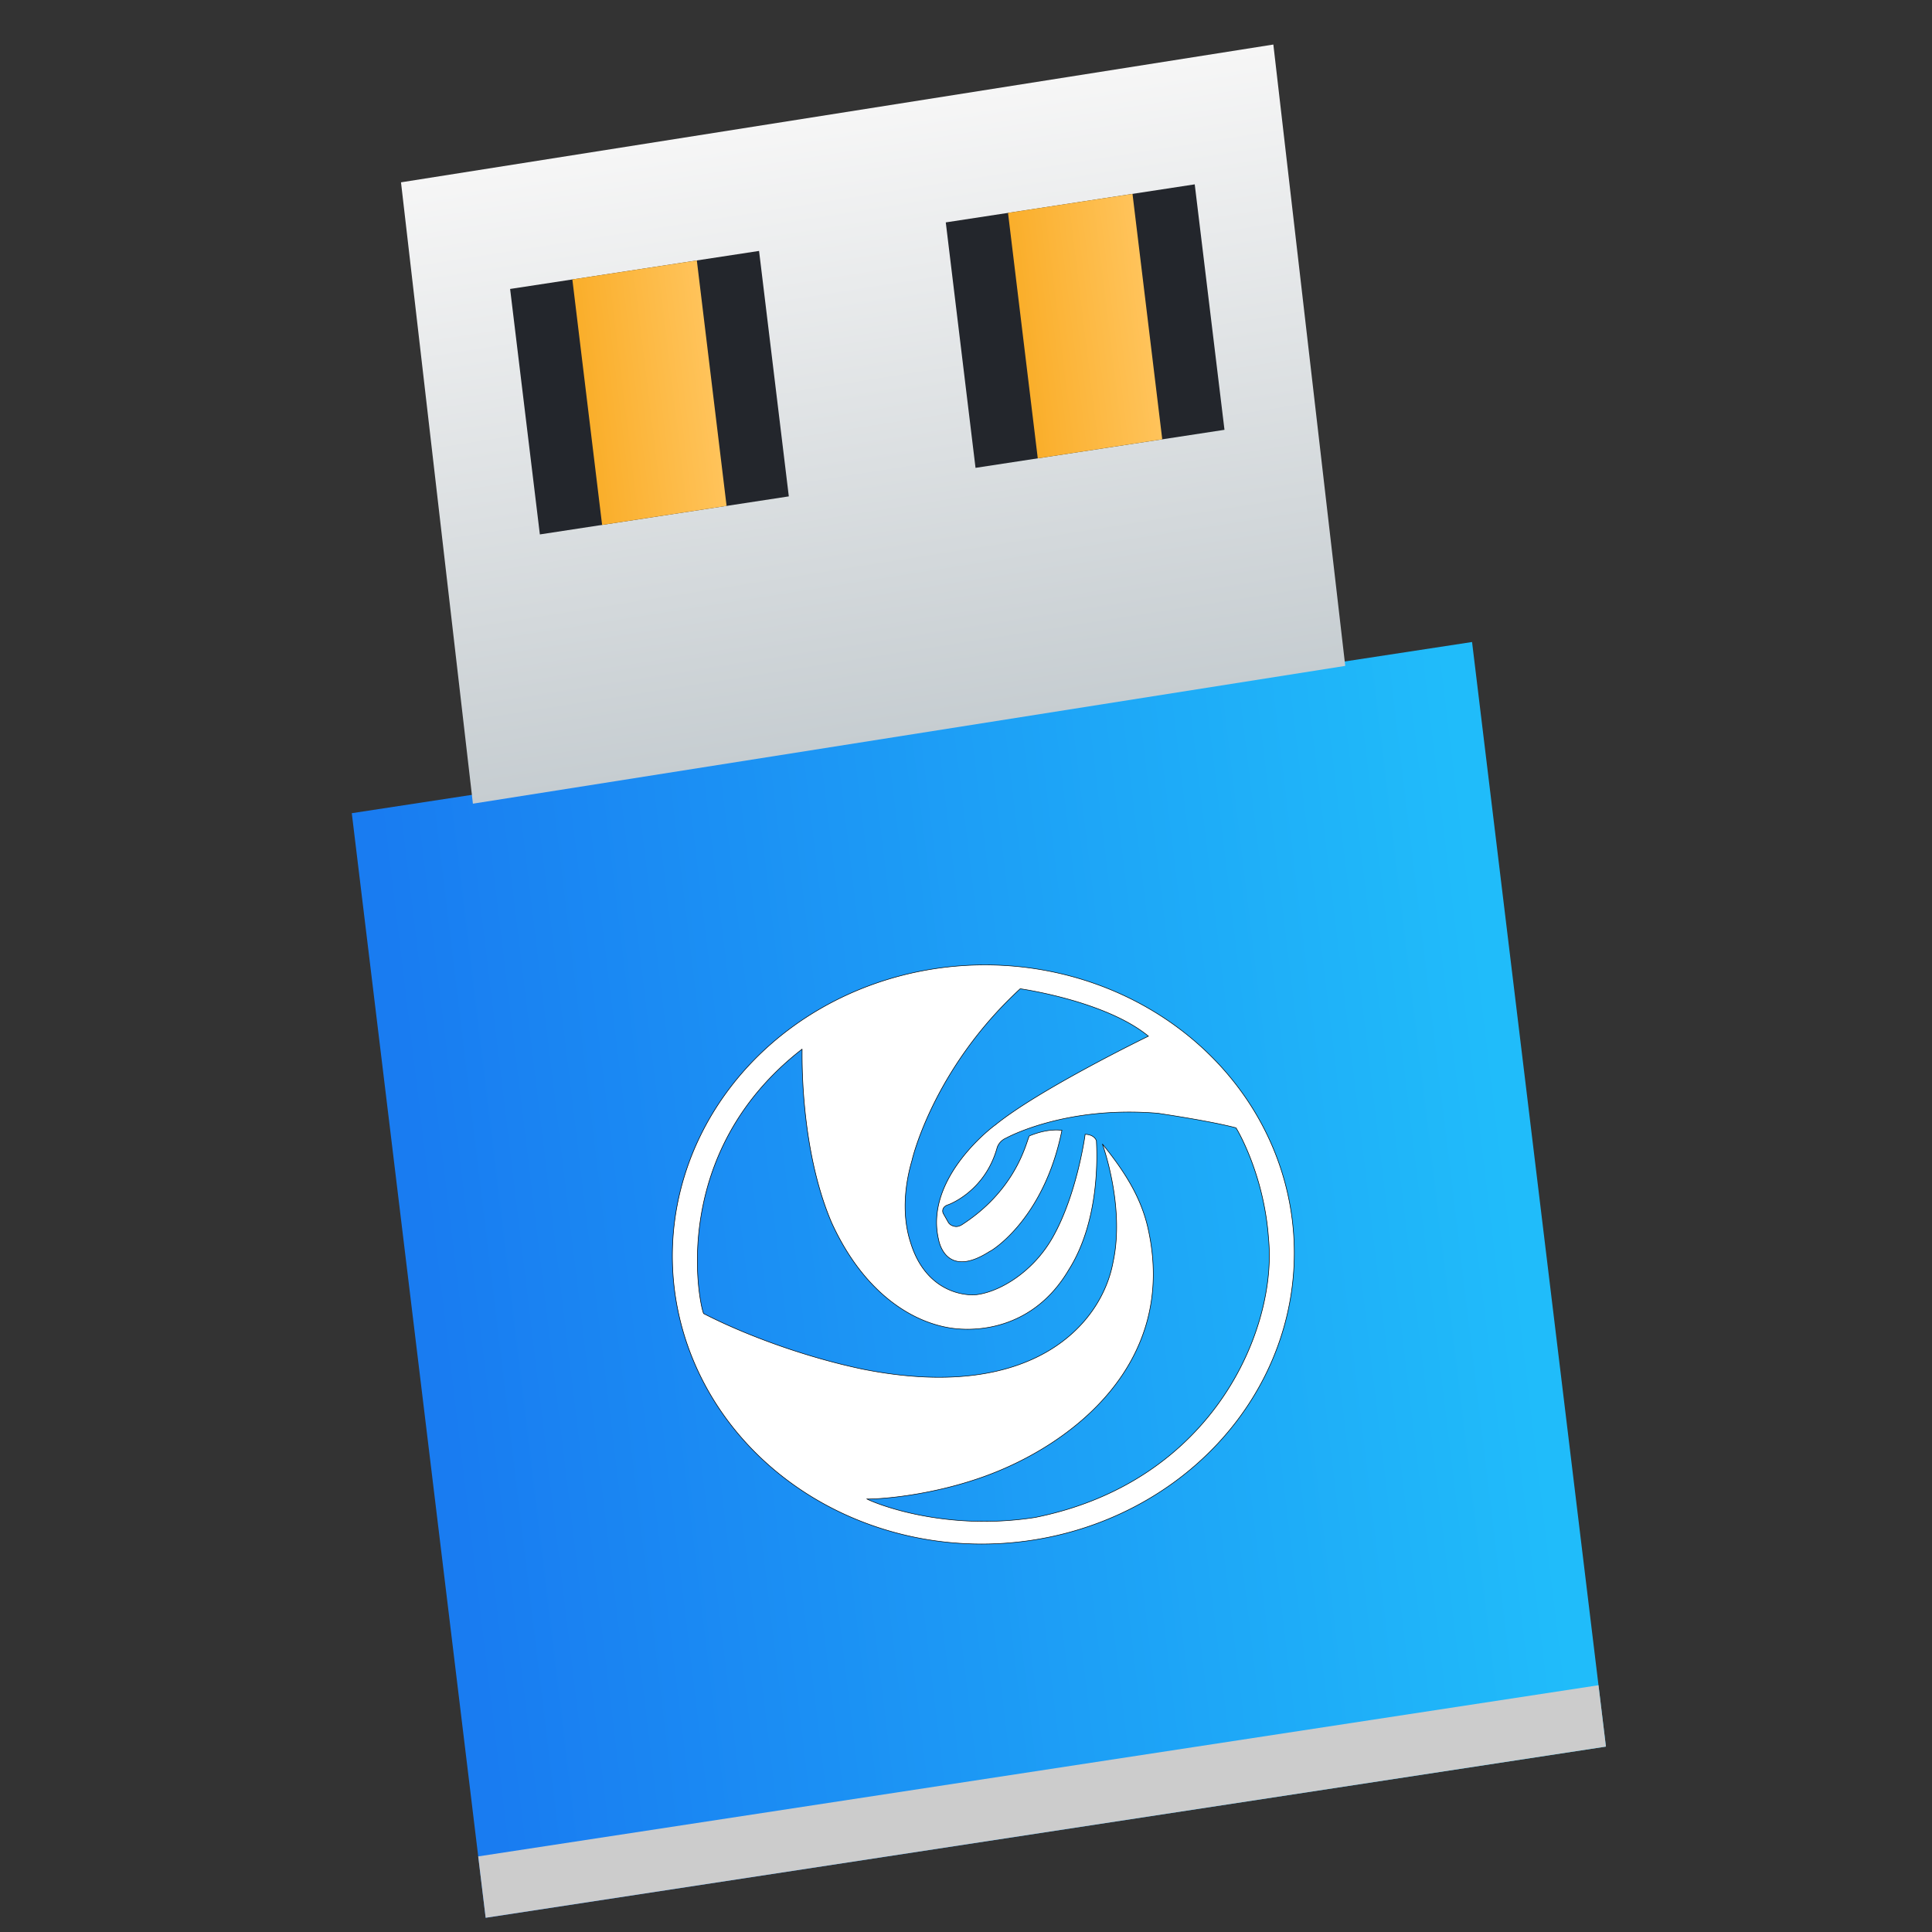 <?xml version="1.0" encoding="UTF-8" standalone="no"?>
<!-- Created with Inkscape (http://www.inkscape.org/) -->

<svg
   xmlns:osb="http://www.openswatchbook.org/uri/2009/osb"
   xmlns:dc="http://purl.org/dc/elements/1.1/"
   xmlns:cc="http://creativecommons.org/ns#"
   xmlns:rdf="http://www.w3.org/1999/02/22-rdf-syntax-ns#"
   xmlns:svg="http://www.w3.org/2000/svg"
   xmlns="http://www.w3.org/2000/svg"
   xmlns:xlink="http://www.w3.org/1999/xlink"
   xmlns:sodipodi="http://sodipodi.sourceforge.net/DTD/sodipodi-0.dtd"
   xmlns:inkscape="http://www.inkscape.org/namespaces/inkscape"
   version="1.1"
   id="svg2"
   width="256"
   height="256"
   viewBox="0 0 256 256"
   sodipodi:docname="deepin-boot-maker.svg"
   inkscape:version="0.92.2pre0 (973e216, 2017-07-25)">
  <rect x="0" y="0" width="256" height="256" fill="#333333" stroke="none"/>
  <defs
     id="defs6">
    <linearGradient
       id="linearGradient4207"
       osb:paint="gradient">
      <stop
         style="stop-color:#3498db;stop-opacity:1;"
         offset="0"
         id="stop3371" />
      <stop
         style="stop-color:#3498db;stop-opacity:0;"
         offset="1"
         id="stop3373" />
    </linearGradient>
    <linearGradient
       id="linearGradient4422">
      <stop
         id="stop4424"
         offset="0"
         style="stop-color:#197ff1;stop-opacity:1" />
      <stop
         id="stop4426"
         offset="1"
         style="stop-color:#21c6fb;stop-opacity:1" />
    </linearGradient>
    <linearGradient
       y2="536.975"
       x2="411.213"
       y1="536.975"
       x1="394.939"
       gradientTransform="matrix(7.775,3.3916361e-8,0,8.162,-3058.381,-4184.912)"
       gradientUnits="userSpaceOnUse"
       id="linearGradient3093"
       xlink:href="#linearGradient4143"
       inkscape:collect="always" />
    <linearGradient
       inkscape:collect="always"
       id="linearGradient4143">
      <stop
         style="stop-color:#197cf1;stop-opacity:1"
         offset="0"
         id="stop4145" />
      <stop
         style="stop-color:#20bcfa;stop-opacity:1"
         offset="1"
         id="stop4147" />
    </linearGradient>
    <linearGradient
       inkscape:collect="always"
       xlink:href="#linearGradient4303"
       id="linearGradient4357"
       x1="403.571"
       y1="527.798"
       x2="403.571"
       y2="517.798"
       gradientUnits="userSpaceOnUse"
       gradientTransform="matrix(7.924,0,0,7.806,-3118.086,-3987.527)" />
    <linearGradient
       id="linearGradient4303">
      <stop
         id="stop4305"
         offset="0"
         style="stop-color:#c6cdd1;stop-opacity:1" />
      <stop
         id="stop4307"
         offset="1"
         style="stop-color:#f6f6f6;stop-opacity:1;" />
    </linearGradient>
    <linearGradient
       inkscape:collect="always"
       xlink:href="#linearGradient4143-8"
       id="linearGradient4371"
       x1="398.571"
       y1="521.798"
       x2="400.571"
       y2="521.798"
       gradientUnits="userSpaceOnUse"
       gradientTransform="matrix(7.343,3.2032118e-8,0,7.708,-2884.269,-3937.424)" />
    <linearGradient
       id="linearGradient4143-8"
       inkscape:collect="always">
      <stop
         id="stop4145-7"
         offset="0"
         style="stop-color:#faae2a;stop-opacity:1" />
      <stop
         id="stop4147-4"
         offset="1"
         style="stop-color:#ffc35a;stop-opacity:1" />
    </linearGradient>
    <linearGradient
       inkscape:collect="always"
       xlink:href="#linearGradient4143-8"
       id="linearGradient4375"
       gradientUnits="userSpaceOnUse"
       x1="398.571"
       y1="521.798"
       x2="400.571"
       y2="521.798"
       gradientTransform="matrix(7.343,3.2032118e-8,0,7.708,-2832.865,-3937.424)" />
    <linearGradient
       id="linearGradient3764"
       y1="47"
       x2="0"
       y2="1"
       gradientUnits="userSpaceOnUse">
      <stop
         style="stop-color:#83c87e;stop-opacity:1"
         id="stop7" />
      <stop
         offset="1"
         style="stop-color:#91ce8c;stop-opacity:1"
         id="stop9" />
    </linearGradient>
    <clipPath
       id="clipPath-323124572">
      <g
         transform="translate(0,-1004.362)"
         id="g12">
        <path
           d="m -24 13 c 0 1.105 -0.672 2 -1.5 2 -0.828 0 -1.5 -0.895 -1.5 -2 0 -1.105 0.672 -2 1.5 -2 0.828 0 1.5 0.895 1.5 2 z"
           transform="matrix(15.333,0,0,11.5,415,878.862)"
           style="fill:#1890d0"
           id="path14" />
      </g>
    </clipPath>
    <clipPath
       id="clipPath-333423643">
      <g
         transform="translate(0,-1004.362)"
         id="g17">
        <path
           d="m -24 13 c 0 1.105 -0.672 2 -1.5 2 -0.828 0 -1.5 -0.895 -1.5 -2 0 -1.105 0.672 -2 1.5 -2 0.828 0 1.5 0.895 1.5 2 z"
           transform="matrix(15.333,0,0,11.5,415,878.862)"
           style="fill:#1890d0"
           id="path19" />
      </g>
    </clipPath>
  </defs>
  <sodipodi:namedview
     pagecolor="#ffffff"
     bordercolor="#666666"
     borderopacity="1"
     objecttolerance="10"
     gridtolerance="10"
     guidetolerance="10"
     inkscape:pageopacity="0"
     inkscape:pageshadow="2"
     inkscape:window-width="523"
     inkscape:window-height="427"
     id="namedview4"
     showgrid="false"
     inkscape:zoom="0.921875"
     inkscape:cx="138.35826"
     inkscape:cy="128"
     inkscape:window-x="716"
     inkscape:window-y="100"
     inkscape:window-maximized="0"
     inkscape:current-layer="g53" />
  <style
     type="text/css"
     id="style26">
	.specularity {opacity:0.5;}
	.low-specularity {opacity:0.25;}
	.full-specularity {opacity:1;}
	.black {fill:#000000;}
	.white {fill:#ffffff;}
	.outline-big {stroke-width:16;stroke:none;opacity:0.1;fill:none;}
	.outline-small {stroke-width:8;stroke:none;opacity:0.2;fill:none;}
	.stroke-highlight {fill:none;stroke:none;opacity:0.2;}
       	.base-shadow 	{fill:black;opacity:75;}
	</style>
  <style
     type="text/css"
     id="style26-7">
	.specularity {opacity:0.5;}
	.low-specularity {opacity:0.25;}
	.full-specularity {opacity:1;}
	.black {fill:#000000;}
	.white {fill:#ffffff;}
	.outline-big {stroke-width:16;stroke:none;opacity:0.1;fill:none;}
	.outline-small {stroke-width:8;stroke:none;opacity:0.2;fill:none;}
	.stroke-highlight {fill:none;stroke:none;opacity:0.2;}
       	.base-shadow 	{fill:black;opacity:75;}
	</style>
  <g
     id="g857"
     transform="matrix(0.958,0,0,0.996,6.036,1.098)">
    <g
       id="g53"
       transform="matrix(0.991,0.127,-0.136,0.956,16.14,-9.951)">
      <g
         id="g54"
         transform="matrix(1.179,0.088,-0.119,1.104,-5.247,-20.286)">
        <rect
           transform="matrix(0.927,-0.374,0.334,0.943,0,0)"
           style="fill:url(#linearGradient3093);fill-opacity:1;stroke:none;stroke-width:5.402"
           id="rect4180"
           width="132.18"
           height="138.749"
           x="9.534"
           y="130.991" />
        <rect
           transform="matrix(0.925,-0.379,0.329,0.944,0,0)"
           style="fill:url(#linearGradient4357);fill-opacity:1;stroke:none;stroke-width:5.441"
           id="rect4182"
           width="103.013"
           height="78.058"
           x="24.372"
           y="54.299" />
        <rect
           transform="matrix(0.927,-0.374,0.334,0.943,0,0)"
           style="fill:#23262c;fill-opacity:1;stroke:none;stroke-width:5.402"
           id="rect4359"
           width="29.374"
           height="30.833"
           x="35.235"
           y="69.323" />
        <rect
           transform="matrix(0.927,-0.374,0.334,0.943,0,0)"
           y="69.323"
           x="86.639"
           height="30.833"
           width="29.374"
           id="rect4361"
           style="fill:#23262c;fill-opacity:1;stroke:none;stroke-width:5.402" />
        <rect
           transform="matrix(0.927,-0.374,0.334,0.943,0,0)"
           style="fill:url(#linearGradient4371);fill-opacity:1;stroke:none;stroke-width:5.402"
           id="rect4363"
           width="14.687"
           height="30.833"
           x="42.579"
           y="69.323" />
        <rect
           transform="matrix(0.927,-0.374,0.334,0.943,0,0)"
           y="69.323"
           x="93.983"
           height="30.833"
           width="14.687"
           id="rect4373"
           style="fill:url(#linearGradient4375);fill-opacity:1;stroke:none;stroke-width:5.402" />
        <rect
           transform="matrix(0.927,-0.374,0.334,0.943,0,0)"
           style="fill:#cccccc;fill-opacity:1;stroke:none;stroke-width:5.402"
           id="rect4377"
           width="132.18"
           height="7.708"
           x="9.534"
           y="262.03" />
        <path
           id="path4195"
           style="opacity:1;fill:#ffffff;fill-opacity:1;fill-rule:evenodd;stroke:#000000;stroke-width:0.067;stroke-miterlimit:4;stroke-dasharray:none;stroke-opacity:1"
           d="m 173.056,157.457 a 36.238,36.121 0 0 1 -36.238,36.121 36.238,36.121 0 0 1 -36.238,-36.121 36.238,36.121 0 0 1 36.238,-36.121 36.238,36.121 0 0 1 36.238,36.121 z m -23.619,-30.754 c 0,0 -10.901,9.209 -14.91,14.715 0.048,-0.098 -6.648,8.137 -3.226,15.349 0.048,0.098 1.907,4.775 6.159,0.146 0.048,0.047 5.279,-5.165 4.791,-16.567 0.099,0.047 -1.418,-0.047 -3.52,1.511 -0.245,0.146 0.342,6.481 -5.133,12.474 0,0 -0.318,0.391 -0.707,0.439 -0.137,0.016 -0.635,0.055 -0.983,-0.346 l -0.782,-0.904 c -0.233,-0.27 -0.317,-0.842 0.285,-1.204 0,0 3.786,-2.464 3.964,-8.134 0,0 -0.024,-0.868 0.764,-1.47 0,0 5.735,-5.452 16.556,-6.882 0.13,0 6.073,-0.401 9.272,-0.224 0.024,-0.008 4.48,4.838 6.826,12.634 3.52,10.622 0.684,30.893 -18.674,39.858 -10.559,4.288 -19.554,2.144 -19.651,2.047 0,0.071 6.29,-1.46 12.622,-5.67 9.102,-6.056 18.969,-18.748 11.722,-34.383 -1.547,-3.339 -3.911,-6.042 -7.577,-9.112 0,0 4.351,6.995 4.546,14.082 0.462,7.831 -5.186,19.189 -25.437,19.42 -6.957,0.006 -14.388,-1.164 -19.661,-2.694 -0.804,-1.134 -8.543,-18.612 3.743,-34.658 0.04,0.039 2.366,11.872 8.246,20.335 5.54,7.601 11.777,10.005 16.407,9.771 3.351,-0.169 9.601,-2.095 11.879,-10.094 2.151,-6.757 0,-14.684 -0.491,-16.396 0,0 -0.373,-0.709 -1.459,-0.497 0,0 0.792,7.562 -0.817,13.466 -1.316,4.826 -4.718,8.126 -7.337,8.911 -2.618,0.587 -6.173,-0.3 -8.625,-4.728 -1.993,-3.438 -2.28,-7.479 -2.171,-10.065 -0.016,-0.131 -0.153,-11.677 7.465,-23.615 0,0 9.997,-0.731 15.912,2.485 z"
           inkscape:connector-curvature="0" />
      </g>
    </g>
  </g>
  <style
     id="style26-6"
     type="text/css">
	.specularity {opacity:0.5;}
	.low-specularity {opacity:0.25;}
	.full-specularity {opacity:1;}
	.black {fill:#000000;}
	.white {fill:#ffffff;}
	.outline-big {stroke-width:16;stroke:none;opacity:0.1;fill:none;}
	.outline-small {stroke-width:8;stroke:none;opacity:0.2;fill:none;}
	.stroke-highlight {fill:none;stroke:none;opacity:0.2;}
       	.base-shadow 	{fill:black;opacity:75;}
	</style>
  <style
     id="style26-7-2"
     type="text/css">
	.specularity {opacity:0.5;}
	.low-specularity {opacity:0.25;}
	.full-specularity {opacity:1;}
	.black {fill:#000000;}
	.white {fill:#ffffff;}
	.outline-big {stroke-width:16;stroke:none;opacity:0.1;fill:none;}
	.outline-small {stroke-width:8;stroke:none;opacity:0.2;fill:none;}
	.stroke-highlight {fill:none;stroke:none;opacity:0.2;}
       	.base-shadow 	{fill:black;opacity:75;}
	</style>
  <style
     id="style26-3"
     type="text/css">
	.specularity {opacity:0.5;}
	.low-specularity {opacity:0.25;}
	.full-specularity {opacity:1;}
	.black {fill:#000000;}
	.white {fill:#ffffff;}
	.outline-big {stroke-width:16;stroke:none;opacity:0.1;fill:none;}
	.outline-small {stroke-width:8;stroke:none;opacity:0.2;fill:none;}
	.stroke-highlight {fill:none;stroke:none;opacity:0.2;}
       	.base-shadow 	{fill:black;opacity:75;}
	</style>
  <style
     id="style26-7-6"
     type="text/css">
	.specularity {opacity:0.5;}
	.low-specularity {opacity:0.25;}
	.full-specularity {opacity:1;}
	.black {fill:#000000;}
	.white {fill:#ffffff;}
	.outline-big {stroke-width:16;stroke:none;opacity:0.1;fill:none;}
	.outline-small {stroke-width:8;stroke:none;opacity:0.2;fill:none;}
	.stroke-highlight {fill:none;stroke:none;opacity:0.2;}
       	.base-shadow 	{fill:black;opacity:75;}
	</style>
</svg>
